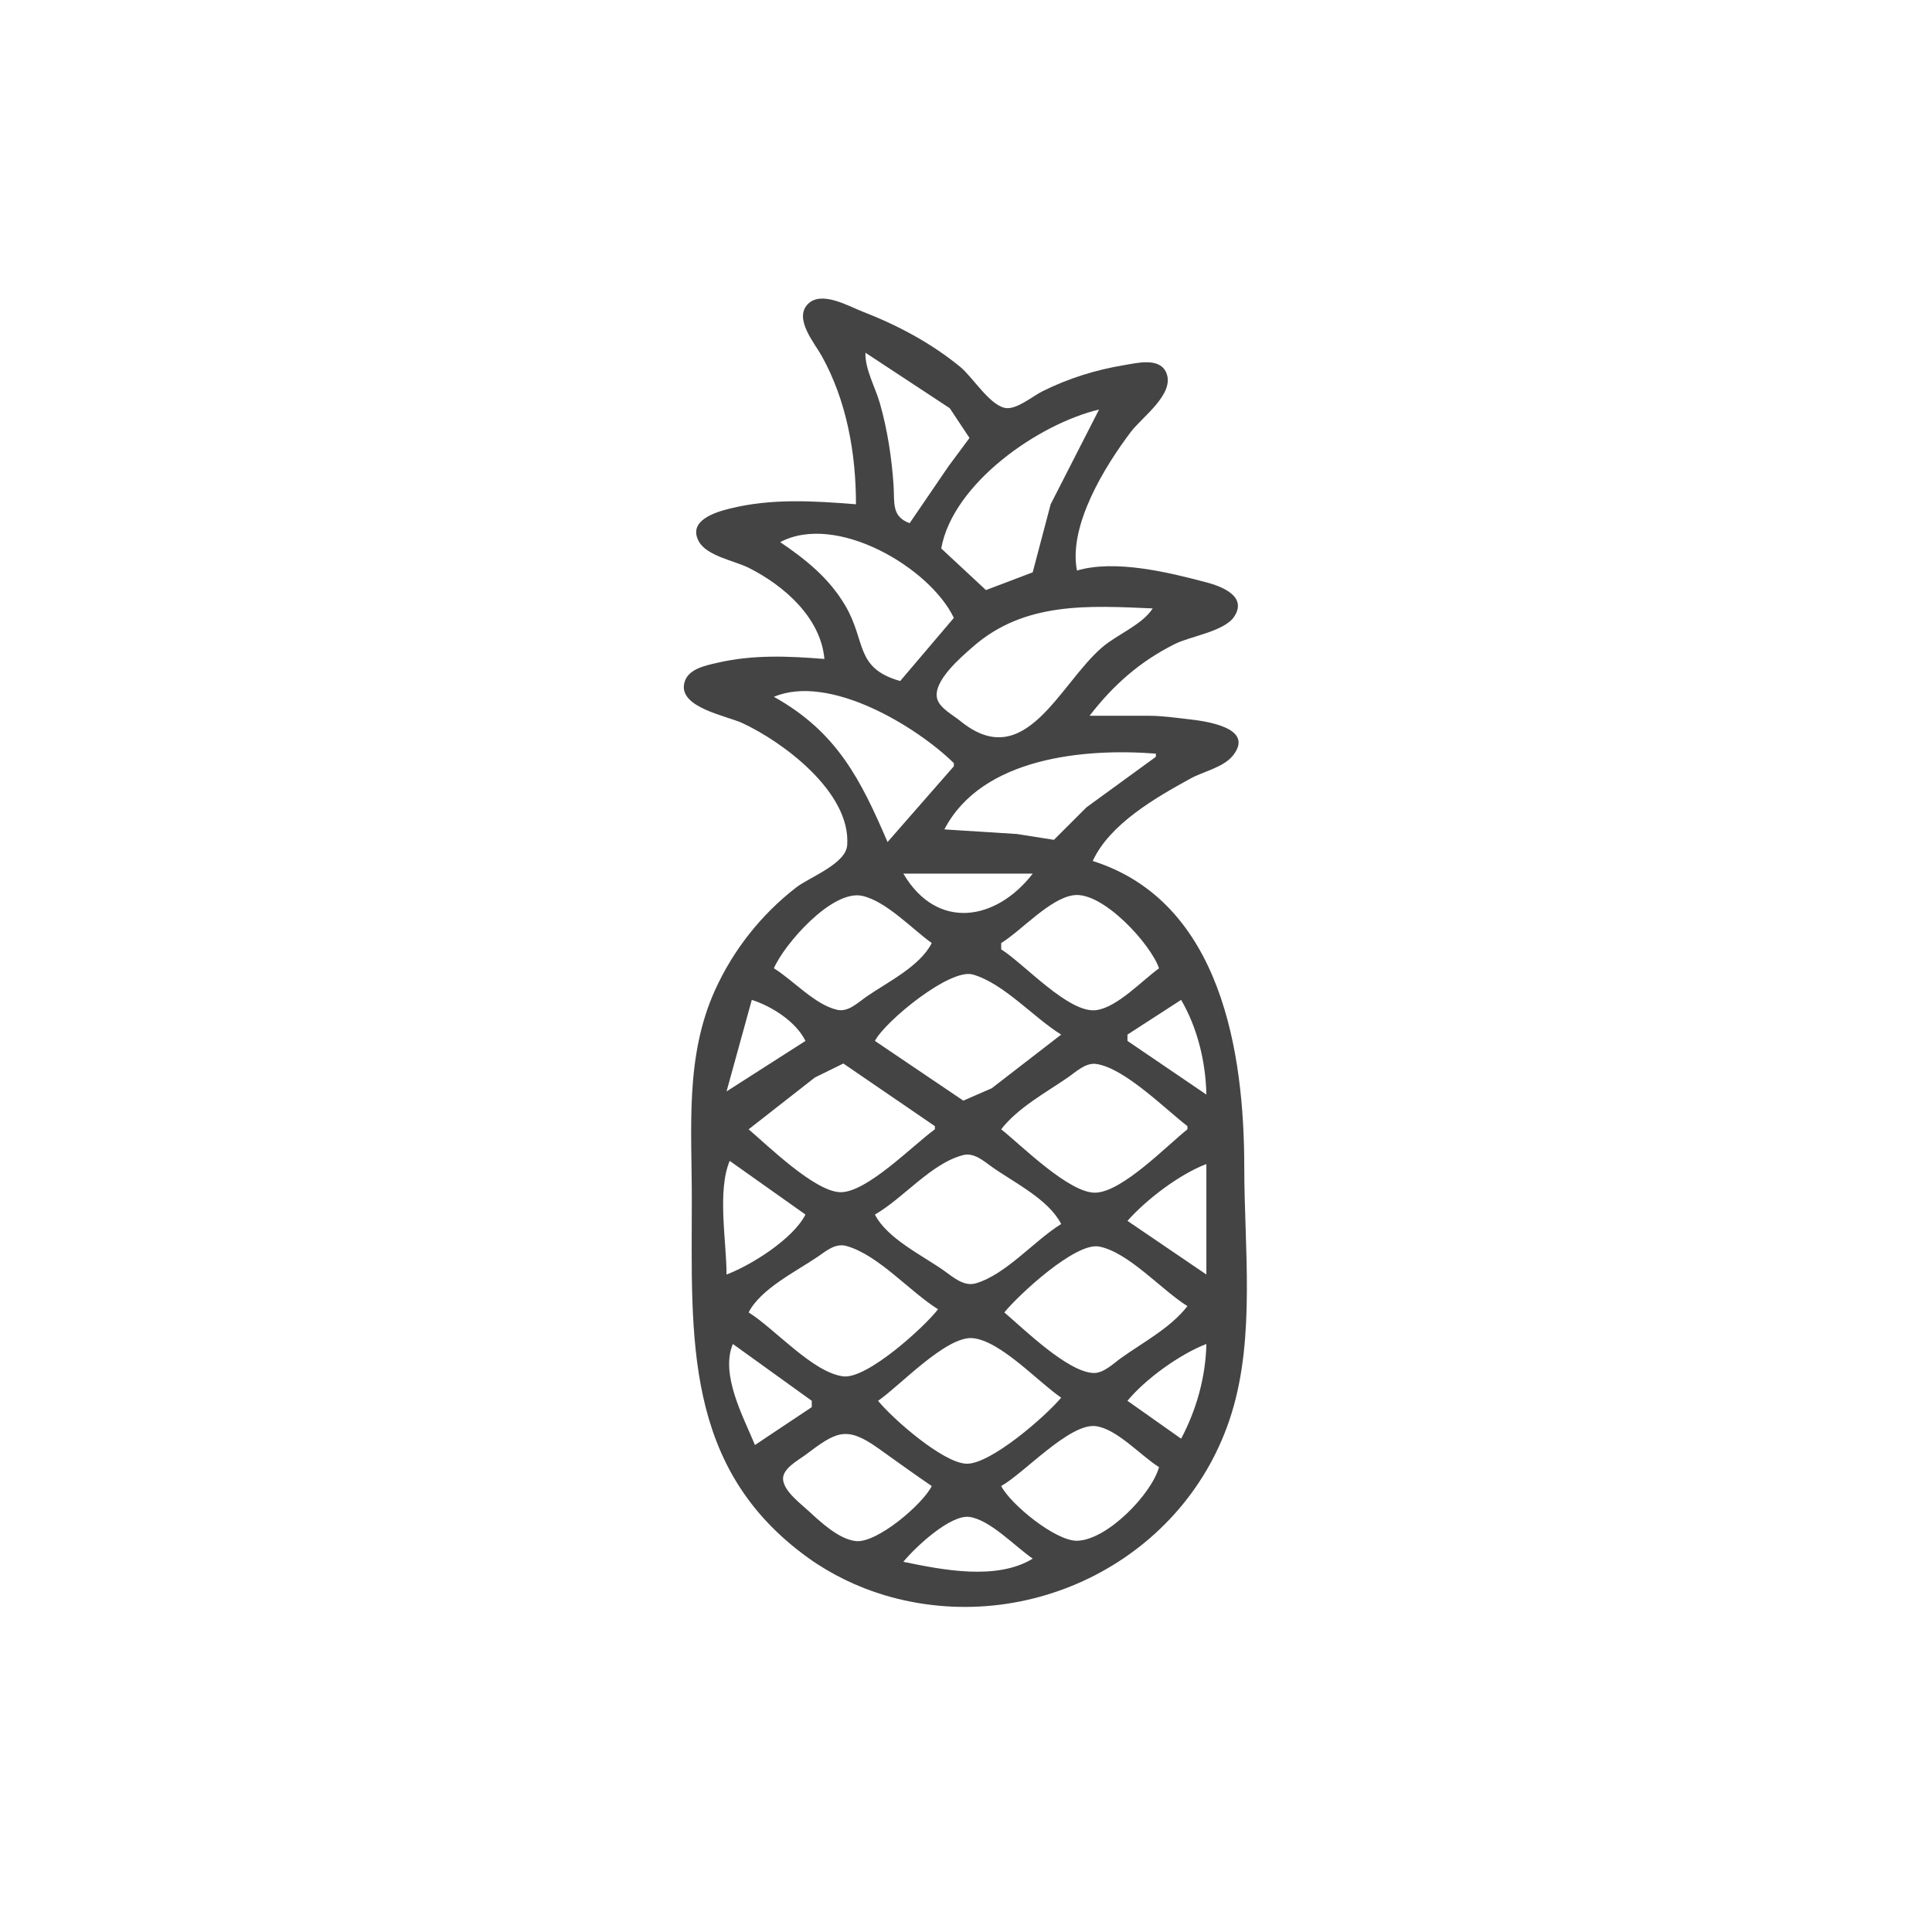 <?xml version="1.0" encoding="UTF-8" standalone="no"?>
<!-- Created with Inkscape (http://www.inkscape.org/) -->

<svg
   version="1.1"
   id="svg9"
   width="195.84"
   height="195.84"
   viewBox="0 0 195.84 195.84"
   sodipodi:docname="Pinapple.svg"
   inkscape:version="1.2.2 (732a01da63, 2022-12-09)"
   xmlns:inkscape="http://www.inkscape.org/namespaces/inkscape"
   xmlns:sodipodi="http://sodipodi.sourceforge.net/DTD/sodipodi-0.dtd"
   xmlns="http://www.w3.org/2000/svg"
   xmlns:svg="http://www.w3.org/2000/svg">
  <defs
     id="defs13" />
  <sodipodi:namedview
     id="namedview11"
     pagecolor="#ffffff"
     bordercolor="#000000"
     borderopacity="0.25"
     inkscape:showpageshadow="2"
     inkscape:pageopacity="0.0"
     inkscape:pagecheckerboard="0"
     inkscape:deskcolor="#d1d1d1"
     showgrid="false"
     inkscape:zoom="3.6662582"
     inkscape:cx="57.824623"
     inkscape:cy="97.919998"
     inkscape:window-width="1513"
     inkscape:window-height="921"
     inkscape:window-x="282"
     inkscape:window-y="61"
     inkscape:window-maximized="0"
     inkscape:current-layer="g15" />
  <g
     inkscape:groupmode="layer"
     inkscape:label="Image"
     id="g15">
    <path
       style="fill:#444444;stroke:none;stroke-width:0.32"
       d="m 86.767,51.116 c -4.303,-0.34 -8.555,-0.617 -12.8,0.44 -1.452,0.361 -4.279,1.207 -3.13,3.328 0.797,1.471 3.637,1.963 5.05,2.67 3.568,1.788 7.311,5.047 7.68,9.242 -3.692,-0.292 -7.223,-0.454 -10.88,0.395 -1.264,0.294 -3.084,0.638 -3.347,2.17 -0.409,2.387 4.308,3.195 5.907,3.934 4.141,1.916 11.017,7.033 10.63,12.376 -0.139,1.911 -3.823,3.24 -5.19,4.301 -3.535,2.743 -6.376,6.336 -8.22,10.424 -3.028,6.712 -2.34,13.948 -2.34,21.12 0,14.004 -0.901,27.288 11.84,36.43 2.278,1.635 4.991,2.945 7.68,3.749 14.651,4.384 30.62,-3.663 35.192,-18.42 2.424,-7.822 1.288,-16.86 1.288,-24.96 0,-11.484 -2.272,-26.897 -15.36,-31.04 1.725,-3.764 6.415,-6.437 9.92,-8.363 1.316,-0.723 3.321,-1.115 4.287,-2.322 2.316,-2.893 -2.972,-3.515 -4.607,-3.699 -1.286,-0.145 -2.542,-0.33 -3.84,-0.336 l -6.08,-3.2e-4 c 2.402,-3.114 5.093,-5.5 8.64,-7.274 1.579,-0.79 5.038,-1.278 6.022,-2.78 1.366,-2.083 -1.321,-3.073 -2.822,-3.471 -3.823,-1.013 -9.247,-2.34 -13.12,-1.195 -0.889,-4.573 2.851,-10.607 5.482,-14.08 1.123,-1.482 4.513,-3.859 3.559,-6.007 -0.685,-1.543 -2.973,-0.948 -4.241,-0.739 -2.901,0.479 -5.687,1.348 -8.32,2.665 -0.984,0.492 -2.669,1.93 -3.811,1.668 -1.582,-0.362 -3.25,-3.127 -4.509,-4.159 -2.959,-2.427 -6.367,-4.23 -9.92,-5.608 -1.397,-0.542 -4.156,-2.154 -5.522,-0.748 -1.439,1.482 0.681,3.944 1.406,5.247 2.536,4.557 3.476,9.884 3.476,15.04 m 0.96,-15.36 8.548,5.625 2,3.015 -2.136,2.88 -3.932,5.76 c -1.877,-0.69 -1.51,-2.117 -1.629,-3.84 -0.191,-2.795 -0.619,-5.624 -1.388,-8.32 -0.46,-1.613 -1.517,-3.45 -1.463,-5.12 m 23.68,5.76 -4.905,9.6 -1.822,6.902 -4.738,1.797 -4.534,-4.22 c 1.191,-6.602 9.861,-12.622 16,-14.08 m -14.72,21.12 -5.44,6.4 c -4.634,-1.322 -3.412,-4.015 -5.585,-7.68 -1.639,-2.765 -3.956,-4.619 -6.575,-6.4 5.682,-3.021 15.178,2.59 17.6,7.68 m 20.16,-0.96 c -1.107,1.695 -3.568,2.607 -5.12,3.936 -4.36,3.732 -7.815,12.856 -14.4,7.461 -0.712,-0.583 -2.054,-1.275 -2.324,-2.221 -0.508,-1.781 2.475,-4.284 3.604,-5.277 5.245,-4.616 11.788,-4.176 18.24,-3.899 m -20.16,15.68 v 0.32 l -6.72,7.68 c -2.735,-6.355 -5.131,-11.159 -11.52,-14.72 5.64,-2.367 14.441,3.002 18.24,6.72 m 20.48,-0.96 v 0.32 l -7.039,5.125 -3.297,3.293 -3.744,-0.591 -7.36,-0.467 c 3.796,-7.317 14.259,-8.247 21.44,-7.68 m -12.48,12.16 c -3.699,4.794 -9.697,5.821 -13.12,0 h 13.12 m -10.24,7.04 c -1.216,2.396 -4.53,3.973 -6.691,5.484 -0.848,0.593 -1.783,1.538 -2.91,1.28 -2.239,-0.513 -4.453,-3.004 -6.399,-4.204 1.018,-2.404 5.903,-8.026 8.96,-7.342 2.426,0.543 5.044,3.348 7.04,4.782 m 23.04,2.56 c -1.711,1.229 -4.264,3.991 -6.4,4.243 -2.774,0.327 -7.316,-4.74 -9.6,-6.163 v -0.64 c 2.071,-1.278 4.943,-4.54 7.36,-4.852 2.958,-0.381 7.813,4.979 8.64,7.412 m -9.92,6.72 -7.04,5.44 -2.88,1.254 -8.96,-6.054 c 1.004,-1.965 7.604,-7.394 9.92,-6.732 3.145,0.898 6.174,4.372 8.96,6.092 m -25.92,0.64 -8,5.12 2.56,-9.28 c 2.034,0.649 4.49,2.215 5.44,4.16 m 38.08,-4.16 c 1.663,2.86 2.492,6.296 2.56,9.6 l -8,-5.44 v -0.64 l 5.44,-3.52 m -24.96,12.8 v 0.32 c -2.156,1.544 -6.926,6.45 -9.6,6.375 -2.585,-0.072 -7.335,-4.716 -9.28,-6.375 l 6.72,-5.256 2.88,-1.414 9.28,6.35 m 25.6,0 v 0.32 c -2.111,1.676 -6.557,6.294 -9.28,6.422 -2.649,0.124 -7.562,-4.805 -9.6,-6.422 1.674,-2.169 4.472,-3.687 6.72,-5.229 0.808,-0.554 1.82,-1.539 2.88,-1.4 2.857,0.375 7.014,4.563 9.28,6.309 m -12.8,9.92 c -2.732,1.686 -5.563,5.094 -8.64,6.009 -1.212,0.36 -2.28,-0.6 -3.2,-1.254 -2.213,-1.574 -5.787,-3.263 -7.04,-5.715 2.858,-1.628 5.743,-5.228 8.96,-6.029 1.092,-0.272 2.055,0.599 2.88,1.184 2.255,1.601 5.765,3.295 7.04,5.805 m -33.6,-6.4 7.68,5.44 c -1.248,2.458 -5.449,5.113 -8,6.08 0,-3.324 -0.964,-8.461 0.32,-11.52 m 48.32,0.32 v 11.2 l -8,-5.44 c 1.935,-2.178 5.272,-4.726 8,-5.76 m -27.2,14.72 c -1.406,1.822 -7.195,7.087 -9.6,6.803 -3.073,-0.363 -6.965,-4.842 -9.6,-6.483 1.232,-2.411 4.834,-4.156 7.04,-5.669 0.856,-0.587 1.772,-1.376 2.88,-1.063 3.249,0.918 6.409,4.624 9.28,6.412 m 25.28,-0.32 c -1.695,2.197 -4.475,3.657 -6.72,5.257 -0.812,0.579 -1.8,1.597 -2.88,1.522 -2.628,-0.183 -6.987,-4.456 -8.96,-6.139 1.435,-1.762 7.203,-7.134 9.6,-6.678 2.988,0.569 6.358,4.432 8.96,6.038 m -12.8,9.28 c -1.506,1.824 -7.153,6.774 -9.6,6.697 -2.388,-0.076 -7.494,-4.576 -8.96,-6.377 2.17,-1.481 6.915,-6.604 9.6,-6.35 2.811,0.266 6.643,4.453 8.96,6.03 m -33.28,-5.44 8,5.76 v 0.64 l -5.76,3.84 c -1.163,-2.834 -3.54,-7.141 -2.24,-10.24 m 48,0 c -0.069,3.319 -1.003,6.676 -2.56,9.6 l -5.44,-3.84 c 1.835,-2.222 5.307,-4.724 8,-5.76 m -4.8,12.48 c -0.741,2.722 -5.266,7.419 -8.32,7.466 -2.178,0.033 -6.74,-3.706 -7.68,-5.546 2.318,-1.292 6.948,-6.418 9.6,-6.07 2.14,0.281 4.578,3.025 6.4,4.15 m -23.04,1.92 c -0.886,1.814 -5.522,5.797 -7.68,5.58 -1.712,-0.172 -3.602,-1.939 -4.8,-3.049 -0.824,-0.764 -2.433,-1.943 -2.585,-3.142 -0.143,-1.126 1.52,-1.989 2.265,-2.548 3.084,-2.315 4.099,-3.002 7.36,-0.681 1.809,1.287 3.604,2.591 5.44,3.84 m 10.24,7.36 c -3.677,2.246 -9.181,1.132 -13.12,0.32 1.148,-1.41 4.764,-4.832 6.72,-4.547 2.104,0.307 4.651,3.037 6.4,4.227 z"
       id="path231" />
  </g>
</svg>
